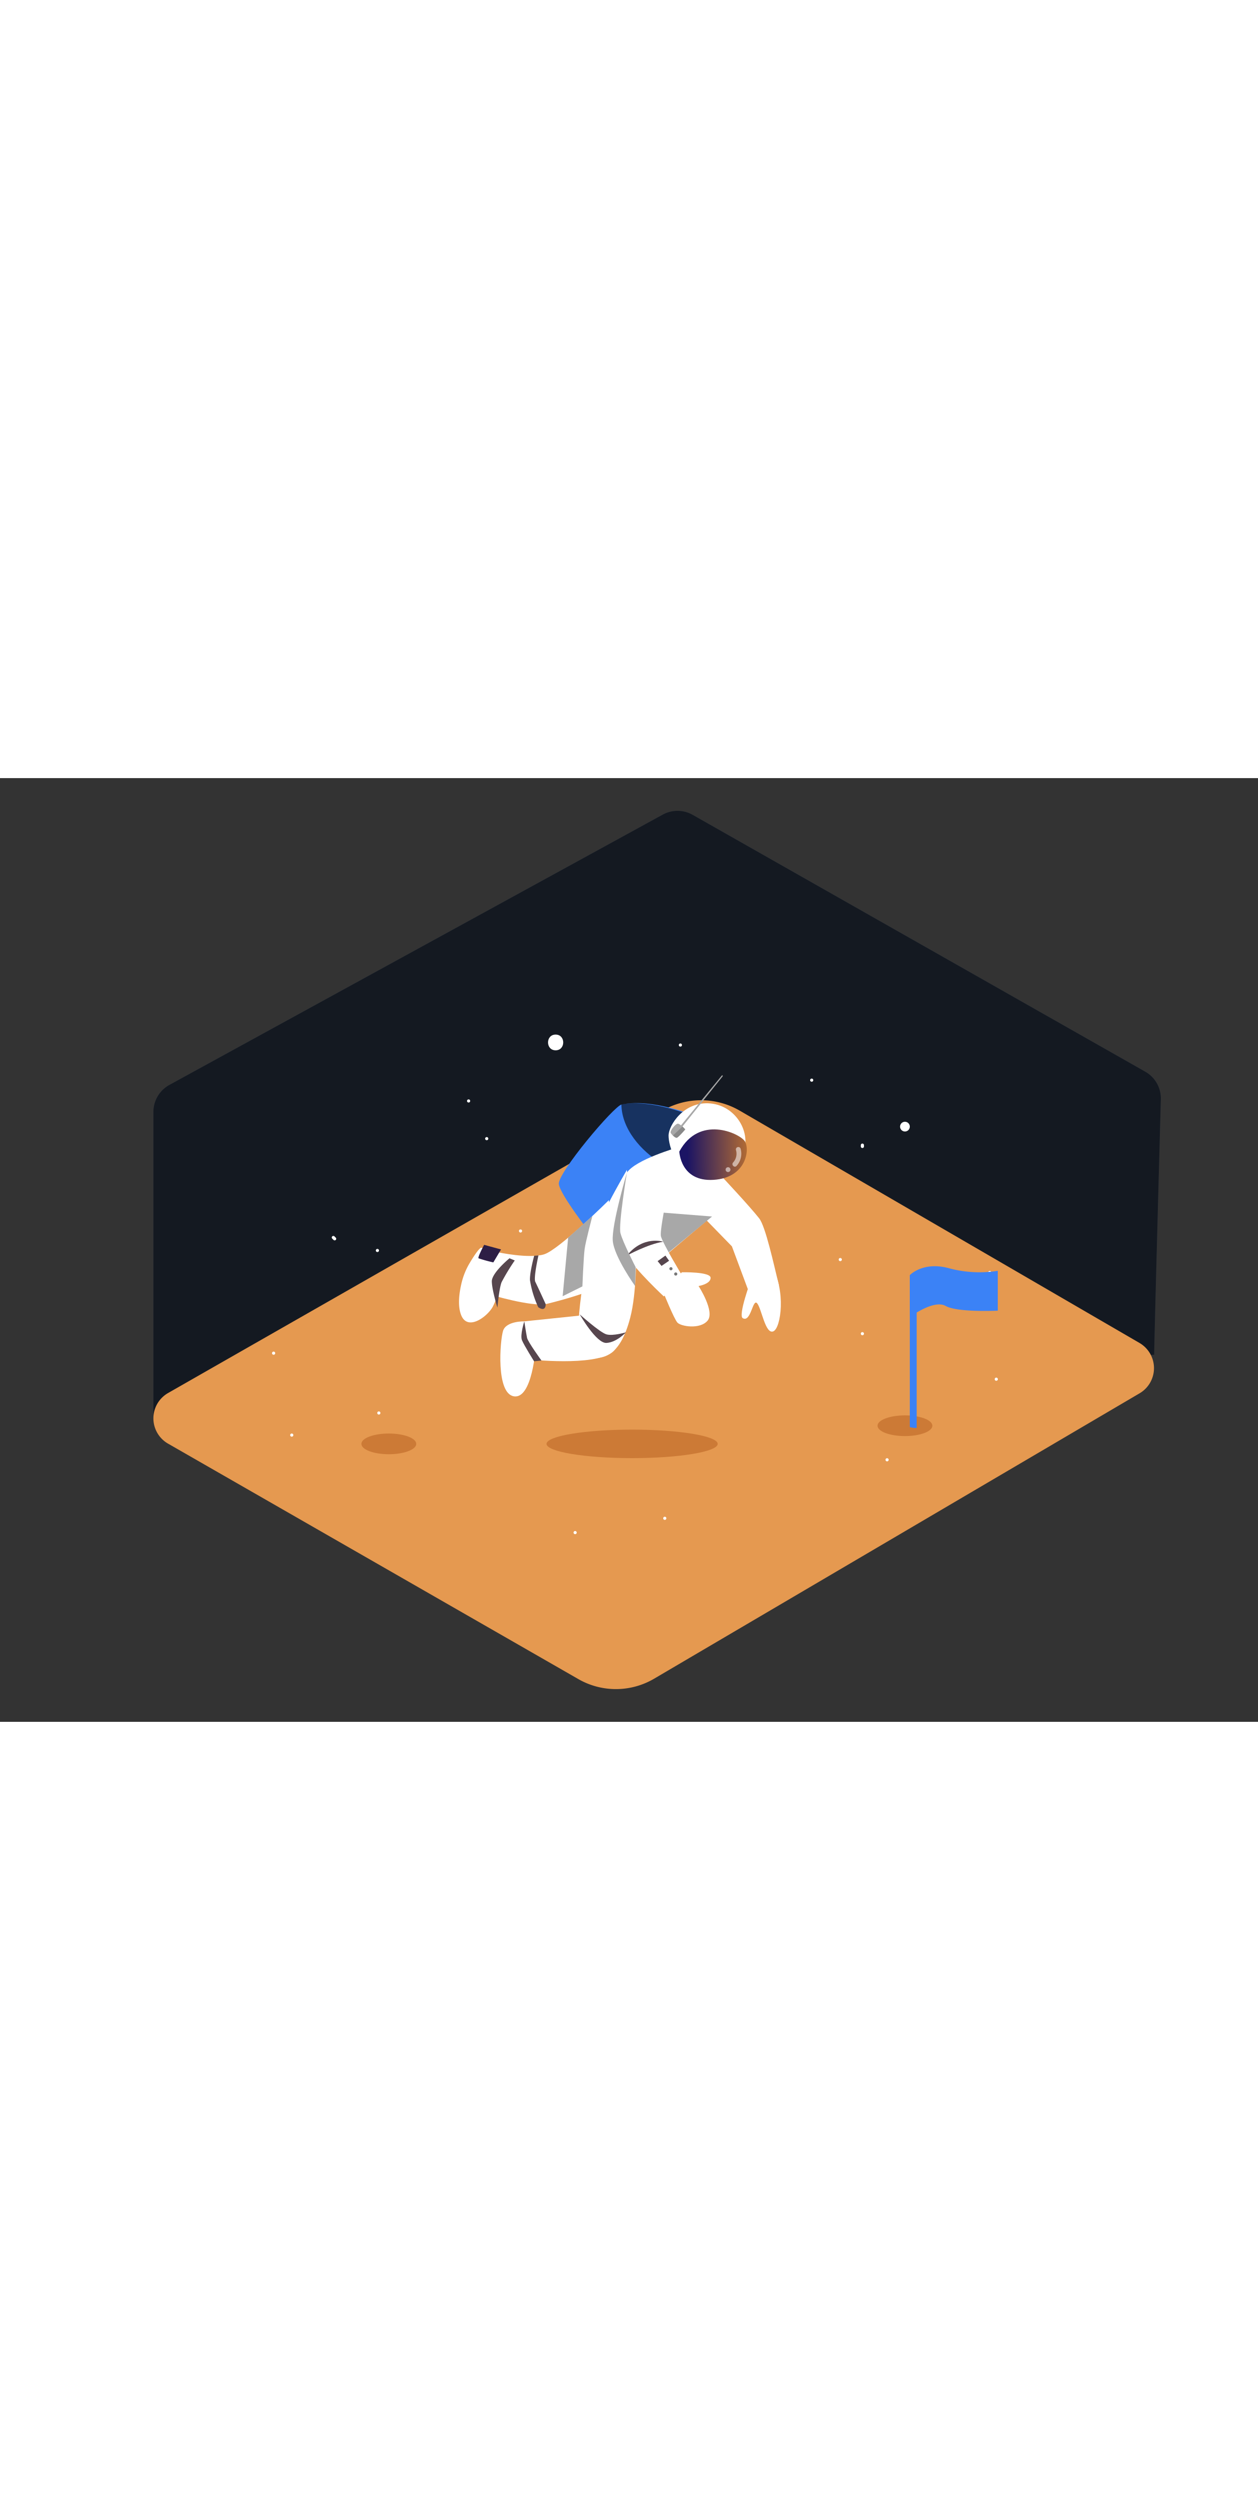 <svg id="Layer_1" data-name="Layer 1" xmlns="http://www.w3.org/2000/svg" xmlns:xlink="http://www.w3.org/1999/xlink" viewBox="0 0 400 300" data-imageid="astronaut-isometric" imageName="Astronaut" class="illustrations_image" style="width: 151px;"><rect x="0" y="0" width="400" height="300" fill="#333333" stroke="none"/><defs><linearGradient id="linear-gradient" x1="247.23" y1="119.33" x2="218.59" y2="119.88" gradientUnits="userSpaceOnUse"><stop offset="0" stop-color="#fff"/><stop offset="0.03" stop-color="#f7931e"/><stop offset="1" stop-color="#1b1464"/></linearGradient></defs><title>1</title><path d="M48.78,203.85V106.11a9.78,9.78,0,0,1,5.08-8.58L210.72,11.61a9.78,9.78,0,0,1,9.53.07L364.11,93.3a9.77,9.77,0,0,1,5,8.77c-.52,19-2.12,77.8-2.12,81.24" fill="#334155" class="target-color"/><path d="M48.78,203.85V106.11a9.78,9.78,0,0,1,5.08-8.58L210.72,11.61a9.78,9.78,0,0,1,9.53.07L364.11,93.3a9.77,9.77,0,0,1,5,8.77c-.52,19-2.12,77.8-2.12,81.24" opacity="0.61"/><path d="M53.45,195.47l157.3-89.84a24.51,24.51,0,0,1,24.47.09l127.12,73.85a9.27,9.27,0,0,1,0,16L208,286.28a24,24,0,0,1-24.11.13L53.43,211.56A9.27,9.27,0,0,1,53.45,195.47Z" fill="#e59950"/><path d="M221.27,107.3c-1.33-.14-13.43-5.5-23.58-3.57-2.46.47-20.53,21.89-20,25.37s10.11,15.7,10.11,15.7l25.2-24" fill="#3b82f6" class="target-color"/><path d="M210.49,122.58l1.79-1.7,8.3-13.53c-1.31-.14-12.95-5.28-23-3.67C197.65,111.47,203.77,118.56,210.49,122.58Z" opacity="0.61"/><path d="M247.66,161.21c-1.66-6.78-4.24-18.7-6.28-21.28-3.1-3.92-11.46-12.83-11.46-12.83l-6.12,12.59,8.92,9.16,5.42,14.55C241.57,162.67,244.64,163,247.66,161.21Z" fill="#fff"/><path d="M238.72,159.73s-4.09,11.06-2.55,11.95c2.61,1.5,3.15-6.38,4.57-4.73s2.61,9.92,5.12,8.93,4.1-13.19-.55-20.73S238.72,159.73,238.72,159.73Z" fill="#fff"/><path d="M166.71,172.69s-5.76-.15-6.75,3-2.31,20,3.49,20.84,6.87-15.45,6.87-15.45" fill="#fff"/><path d="M153.11,149.29c-.78-.16-3.34,4.15-3.73,4.8a22.77,22.77,0,0,0-2.57,6.2c-.76,3.1-1.4,7.4-.16,10.45,2.07,5.12,8.26.48,10-2.64a22.89,22.89,0,0,0,1.74-4.4,55,55,0,0,0,.48-6.59V151A39.81,39.81,0,0,0,153.11,149.29Z" fill="#fff"/><path d="M199.34,124.54S187.87,144,186.81,151.19s-5.8,31.43-.42,32.74,10.84-.17,14-12.42c2.1-8,1.85-20.57,1.85-20.57Z" fill="#fff"/><path d="M228.2,134.45c.73-2.41,1.24-4.87,1.73-7.34l-.24-.35-14.29-9.33s-8.78,3.57-10.33,8.92,4.75,26.94,4.75,26.94l16.52-14A44.78,44.78,0,0,0,228.2,134.45Z" fill="#fff"/><path d="M188.06,170.47l-21.34,2.22s-4.51,6.84,1.51,12.1c0,0,20.44,2.25,26.38-2.23S188.06,170.47,188.06,170.47Z" fill="#fff"/><path d="M173.54,167.21c6.14-2.62,25.63-12.82,25.63-12.82" fill="#fff"/><path d="M173.54,167.21c-4.88.79-17.23-2.89-17.23-2.89-10-4.08,2.09-13.58,2.09-13.58s9.91,2.14,14.65.63,20.55-17.21,20.55-17.21,1.65,22-.52,25.5S173.54,167.21,173.54,167.21Z" fill="#fff"/><path d="M216.8,157.09s9.15-.22,9.15,1.77-3.83,2.6-3.83,2.6,5.28,8.12,2.87,11-8.54,1.84-9.61.61-4.32-9.24-4.32-9.24" fill="#fff"/><path d="M184.33,170.47s6.39,5.74,8.48,6.35,6.24-.65,6.24-.65-3,3.23-6.24,3.38S184.33,170.47,184.33,170.47Z" fill="#57464e"/><path d="M171.15,168.2a31.9,31.9,0,0,1-2.64-8.61c-.11-2.47,1.34-7.74,1.34-7.74l1.36-.12s-1.62,7.17-1,8.4,3.3,7.08,3.3,7.08S173.65,169.88,171.15,168.2Z" fill="#57464e"/><path d="M226.41,139.36,209.16,138s-.1,8.89,1.67,11.49,1.68,1.37,1.68,1.37Z" fill="#a8a8a8"/><path d="M215.39,117.43s-13.39,3.87-16.05,8-2.84,21.75,0,26.4,11.72,12.93,11.72,12.93,5.29-4.57,5.74-6.78c0,0-5.93-9.79-6.64-12.3S215.39,117.43,215.39,117.43Z" fill="#fff"/><path d="M199.34,151.78s6.54-3.61,11.54-4.41C210.88,147.37,204.5,145.3,199.34,151.78Z" fill="#57464e"/><path d="M222.14,127.11s9.74.42,13.6-6.59-1.4-16.34-9.88-17.1-13.28,7-13.28,10.24S215,125.28,222.14,127.11Z" fill="#fff"/><path d="M216,118.71s.32,9.64,10.86,9,11.68-9.83,9.92-12.34S222.34,107,216,118.71Z" fill="url(#linear-gradient)"/><path d="M235.48,117.78a.77.77,0,0,0-1.48.41,4.12,4.12,0,0,1-.9,4c-.67.73.42,1.82,1.09,1.09A5.71,5.71,0,0,0,235.48,117.78Z" fill="#fff" opacity="0.54"/><path d="M231.49,123.69a.77.77,0,0,0,0,1.54A.77.77,0,0,0,231.49,123.69Z" fill="#fff" opacity="0.54"/><path d="M215.48,111.68l14.05-17.15s.39-.17.25.26L216,112Z" fill="#a8a8a8"/><path d="M217.79,111.68s-1.56-1.9-2.3-1.83-2.56,2.33-2.23,2.92,1.36,1.68,1.88,1.55S217.79,111.68,217.79,111.68Z" fill="#a8a8a8"/><path d="M217,110.75c-1,1-2,1.9-3,2.83.42.44.92.81,1.24.74.52-.13,2.66-2.64,2.66-2.64S217.51,111.21,217,110.75Z" fill="#898989"/><polygon points="211.58 151.78 209.1 153.55 210.34 155.07 212.75 153.43 211.58 151.78" fill="#57464e"/><path d="M213.34,155.46a.5.5,0,0,0,0,1A.5.5,0,0,0,213.34,155.46Z" fill="#777"/><path d="M214.86,157.14a.5.5,0,0,0,0,1A.5.5,0,0,0,214.86,157.14Z" fill="#777"/><path d="M162,152.64s-5.66,4.63-5.62,7.36,1.78,8.33,1.78,8.33.55-6.19,1.33-8.09a66.73,66.73,0,0,1,4.19-6.91Z" fill="#57464e"/><path d="M166.71,172.69s-1.41,4.35-.74,6,3.85,6.7,3.85,6.7l2.35-.24s-4.31-5.93-4.58-7.2S166.71,172.69,166.71,172.69Z" fill="#57464e"/><path d="M153.93,148.37c.11-.18-2.16,4-1.77,4.28a45.26,45.26,0,0,0,4.7,1.3l2.45-4.12Z" fill="#2d1e45"/><path d="M199.34,125.38s-2.73,16.46-2.06,19.23,4.83,10.85,4.83,10.85l-.17,6s-6.67-9.31-7.1-14.37S199.34,125.38,199.34,125.38Z" fill="#a8a8a8"/><path d="M185.18,161.58s.37-9.31.71-11.86,2.48-10.54,2.48-10.54l-7.72,6.91-1.75,18.61Z" fill="#a8a8a8"/><circle cx="287.74" cy="110.79" r="1.55" fill="#fff"/><path d="M216.34,84.36a.5.5,0,0,0,0,1A.5.5,0,0,0,216.34,84.36Z" fill="#fff"/><path d="M149,102.13a.5.5,0,0,0,0,1A.5.5,0,0,0,149,102.13Z" fill="#fff"/><path d="M120,149.66a.5.5,0,0,0,0,1A.5.5,0,0,0,120,149.66Z" fill="#fff"/><path d="M165.51,143.46a.5.5,0,0,0,0,1A.5.5,0,0,0,165.51,143.46Z" fill="#fff"/><path d="M154.76,114.11a.5.5,0,0,0,0,1A.5.5,0,0,0,154.76,114.11Z" fill="#fff"/><path d="M273.71,116.68v.41a.5.5,0,0,0,1,0v-.41A.5.5,0,0,0,273.71,116.68Z" fill="#fff"/><path d="M314.71,156.68a.5.5,0,0,0,0,1A.5.5,0,0,0,314.71,156.68Z" fill="#fff"/><path d="M258.09,95.52a.5.5,0,0,0,0,1A.5.5,0,0,0,258.09,95.52Z" fill="#fff"/><path d="M274.21,176.11a.5.5,0,0,0,0,1A.5.5,0,0,0,274.21,176.11Z" fill="#fff"/><path d="M120.46,201.32a.5.5,0,0,0,0,1A.5.5,0,0,0,120.46,201.32Z" fill="#fff"/><path d="M106.76,146.09l-.41-.41a.5.5,0,0,0-.71.71l.41.41A.5.5,0,0,0,106.76,146.09Z" fill="#fff"/><path d="M87,182.31a.5.5,0,0,0,0,1A.5.5,0,0,0,87,182.31Z" fill="#fff"/><path d="M182.87,239.34a.5.5,0,0,0,0,1A.5.5,0,0,0,182.87,239.34Z" fill="#fff"/><path d="M211.38,234.8a.5.5,0,0,0,0,1A.5.5,0,0,0,211.38,234.8Z" fill="#fff"/><path d="M282.06,216.2a.5.5,0,0,0,0,1A.5.5,0,0,0,282.06,216.2Z" fill="#fff"/><path d="M316.78,190.58a.5.5,0,0,0,0,1A.5.5,0,0,0,316.78,190.58Z" fill="#fff"/><path d="M267.18,152.55a.5.5,0,0,0,0,1A.5.5,0,0,0,267.18,152.55Z" fill="#fff"/><path d="M92.77,208.35a.5.5,0,0,0,0,1A.5.5,0,0,0,92.77,208.35Z" fill="#fff"/><path d="M176.67,81.53c-3.22,0-3.22,5,0,5S179.89,81.53,176.67,81.53Z" fill="#fff"/><ellipse cx="287.74" cy="205.87" rx="8.72" ry="3.29" fill="#cc7a36"/><path d="M291.47,206.57V158h-2.18V206.3A6.49,6.49,0,0,0,291.47,206.57Z" fill="#3b82f6" class="target-color"/><path d="M289.29,158s4.17-4.46,12.46-2.19a37.22,37.22,0,0,0,15.51.82v12.66s-12.8.64-16.59-1.5-11.38,3.53-11.38,3.53" fill="#3b82f6" class="target-color"/><ellipse cx="123.63" cy="211.64" rx="8.72" ry="3.29" fill="#cc7a36"/><ellipse cx="200.99" cy="211.64" rx="27.21" ry="4.53" fill="#cc7a36"/></svg>